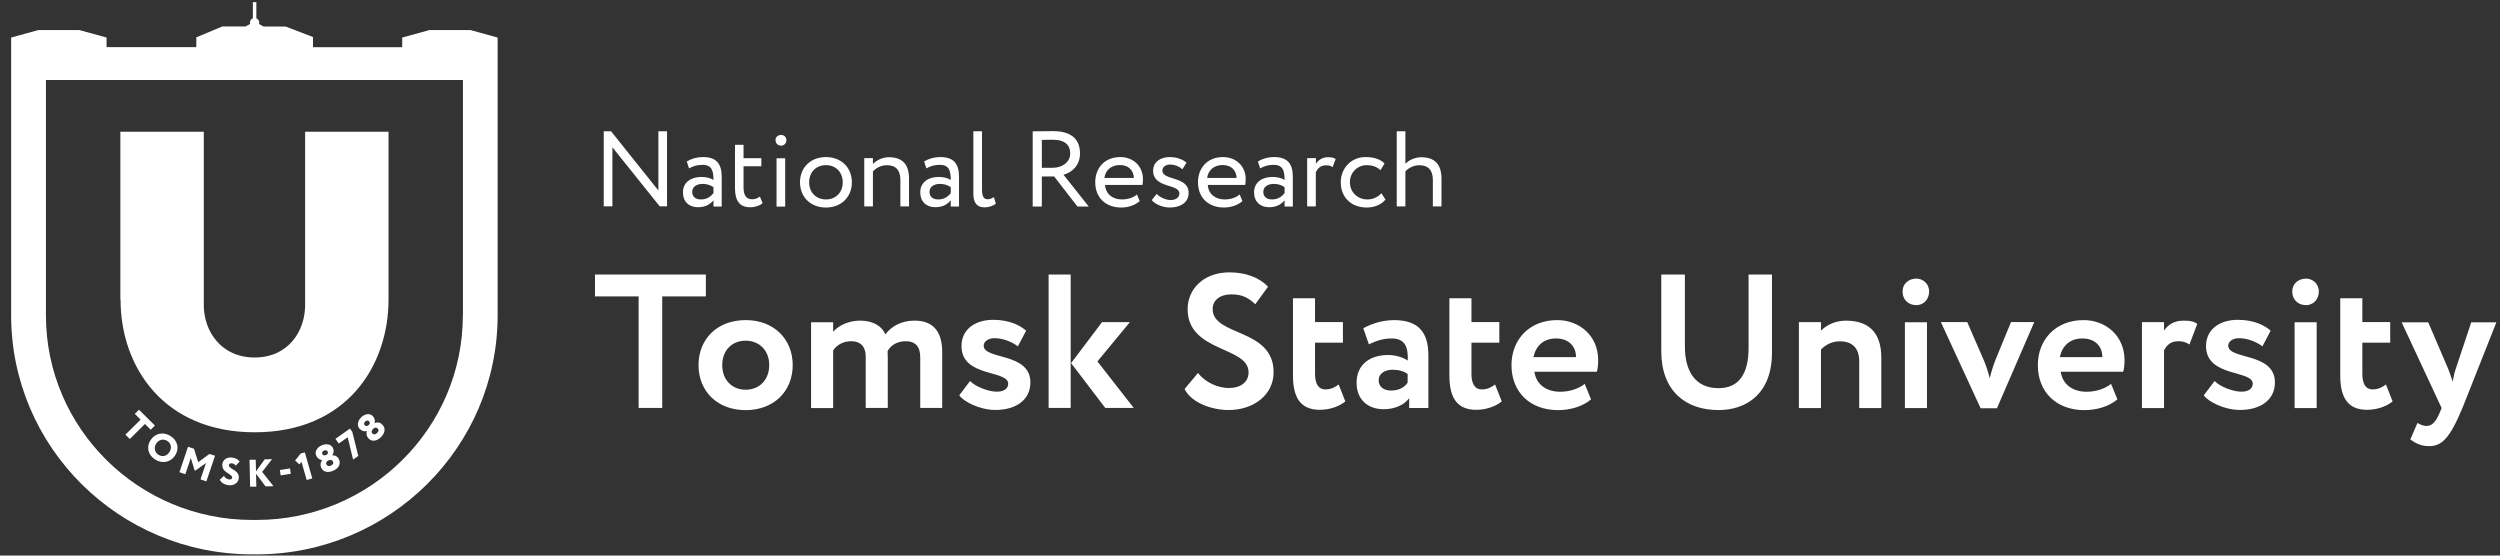 <svg width="261" height="58" viewBox="0 0 261 58" fill="none" xmlns="http://www.w3.org/2000/svg">
<rect x="0" y="0" width="261" height="58" fill="#333333" stroke="none"/>
<path d="M62.115 28.661H73.692V30.946H69.136V42.589H66.672V30.946H62.117V28.661H62.115ZM77.842 33.418C80.827 33.418 82.759 35.431 82.759 38.116C82.759 40.804 80.837 42.817 77.842 42.817C74.847 42.817 72.925 40.804 72.925 38.118C72.925 35.431 74.847 33.418 77.842 33.418ZM77.842 40.688C79.265 40.688 80.306 39.676 80.306 38.118C80.306 36.557 79.245 35.567 77.842 35.567C76.441 35.567 75.4 36.557 75.4 38.118C75.4 39.676 76.441 40.688 77.842 40.688ZM98.378 42.588H96.073V37.33C96.073 36.214 95.616 35.624 94.533 35.624C93.673 35.624 92.992 36.046 92.664 36.656C92.664 36.794 92.684 37.11 92.684 37.309V42.588H90.38V37.174C90.38 36.236 89.86 35.624 88.871 35.624C88.055 35.624 87.384 35.982 86.98 36.584V42.6H84.676V33.643H86.98V34.633C87.617 33.917 88.69 33.473 89.806 33.473C91.187 33.473 92.111 34.097 92.43 34.909C93.068 34.075 94.075 33.473 95.478 33.473C97.124 33.473 98.366 34.297 98.366 36.74V42.588H98.378ZM100.381 36.12C100.381 34.369 101.825 33.389 103.696 33.389C105.437 33.389 106.562 34.011 107.127 34.527L106.266 36.16C105.724 35.74 104.779 35.307 103.823 35.307C103.123 35.307 102.697 35.686 102.697 36.086C102.697 37.583 107.573 36.76 107.573 39.933C107.573 41.702 106.128 42.798 103.919 42.798C102.251 42.798 100.572 41.904 100.148 41.271L101.274 39.775C101.815 40.355 103.174 40.892 104.078 40.892C104.737 40.892 105.256 40.617 105.256 40.059C105.256 38.605 100.381 39.407 100.381 36.14V36.12ZM109.474 28.661H111.779V42.589H109.476L109.474 28.661ZM114.572 37.732L118.364 42.589H115.39L111.822 37.91L115.051 33.633H117.96L114.572 37.732ZM123.988 32.28C123.988 30.192 125.636 28.433 128.365 28.433C130.086 28.433 131.529 29.013 132.38 29.93L131.053 31.764C130.372 31.11 129.692 30.731 128.567 30.731C127.346 30.731 126.601 31.352 126.601 32.258C126.601 35.145 132.964 34.229 132.964 38.864C132.964 41.213 130.894 42.806 128.269 42.806C126.464 42.806 124.361 42.025 123.67 40.613L125.072 38.938C125.889 39.992 127.218 40.509 128.301 40.509C129.468 40.509 130.351 39.929 130.351 38.874C130.351 36.125 123.988 36.81 123.988 32.268V32.28ZM134.985 31.142H137.289V33.627H140.201V35.777H137.29V39.043C137.29 40.013 137.608 40.655 138.374 40.655C139.001 40.655 139.437 40.381 139.755 40.139L140.454 41.908C139.914 42.352 138.947 42.784 137.789 42.784C135.74 42.784 134.985 41.467 134.985 39.181V31.142ZM142.327 34.271C143.302 33.73 144.396 33.437 145.513 33.418C148.179 33.418 149.124 34.777 149.124 37.137V42.595H147.118V41.563C146.638 42.237 145.673 42.723 144.451 42.723C142.805 42.723 141.627 41.711 141.627 39.972C141.627 38 143.092 37.063 144.918 37.063C145.726 37.063 146.523 37.327 146.969 37.644C147.032 36.147 146.628 35.335 145.279 35.335C144.238 35.335 143.57 35.651 142.911 35.947L142.328 34.271H142.327ZM146.958 39.961V39.044C146.554 38.75 146.035 38.602 145.376 38.602C144.612 38.602 143.932 38.96 143.932 39.718C143.932 40.393 144.493 40.773 145.215 40.773C146.182 40.773 146.682 40.352 146.958 39.95V39.961ZM151.316 31.142H153.621V33.627H156.53V35.777H153.621V39.043C153.621 40.013 153.939 40.655 154.704 40.655C155.33 40.655 155.766 40.381 156.084 40.139L156.785 41.908C156.244 42.352 155.278 42.784 154.12 42.784C152.07 42.784 151.316 41.467 151.316 39.181V31.142ZM166.104 41.699C165.201 42.458 163.917 42.816 162.653 42.816C159.742 42.816 157.799 40.941 157.799 38.118C157.799 35.515 159.605 33.418 162.578 33.418C164.904 33.418 166.848 35.071 166.848 37.58C166.848 38.138 166.805 38.476 166.71 38.812H160.188C160.39 40.172 161.473 40.899 162.896 40.899C164.001 40.899 164.924 40.498 165.446 40.077L166.104 41.689V41.699ZM160.104 37.285H164.532C164.554 36.189 163.788 35.335 162.462 35.335C161.133 35.335 160.337 36.115 160.092 37.285H160.104ZM184.994 36.816C184.994 41.071 182.37 42.81 179.418 42.81C175.923 42.81 173.438 40.755 173.438 36.678V28.659H175.902V36.162C175.902 38.764 176.986 40.525 179.418 40.525C181.542 40.525 182.551 39.028 182.551 36.32V28.661H184.994V36.816ZM187.805 33.633H190.11V34.529C190.651 33.949 191.618 33.475 192.701 33.475C194.91 33.475 196.408 34.529 196.408 37.342V42.6H194.104V37.742C194.104 36.309 193.36 35.635 192.076 35.635C191.288 35.635 190.651 35.951 190.11 36.488V42.6H187.805V33.633ZM200.072 29.086C200.731 29.086 201.4 29.602 201.4 30.422C201.4 31.34 200.741 31.857 200.072 31.857C199.287 31.857 198.628 31.34 198.628 30.422C198.628 29.602 199.287 29.086 200.072 29.086ZM198.872 33.647H201.177V42.602H198.872V33.647ZM208.489 42.626H206.779L202.628 33.627H205.378L207.046 37.462C207.289 38 207.566 38.801 207.725 39.497C207.884 38.822 208.15 38 208.384 37.432L209.945 33.627H212.377L208.479 42.626H208.489ZM221.055 41.699C220.151 42.458 218.867 42.816 217.603 42.816C214.694 42.816 212.75 40.941 212.75 38.118C212.75 35.515 214.555 33.418 217.528 33.418C219.855 33.418 221.799 35.071 221.799 37.58C221.799 38.138 221.757 38.476 221.66 38.812H215.14C215.341 40.172 216.424 40.899 217.848 40.899C218.953 40.899 219.876 40.498 220.396 40.077L221.055 41.689V41.699ZM215.054 37.285H219.482C219.504 36.189 218.74 35.335 217.412 35.335C216.085 35.335 215.289 36.115 215.044 37.285H215.054ZM223.62 33.633H225.924V34.507C226.35 33.927 226.901 33.475 227.994 33.475C228.74 33.475 229.1 33.591 229.397 33.813L228.579 35.962C228.133 35.698 227.9 35.624 227.411 35.624C226.605 35.624 226.191 36.056 225.924 36.584V42.6H223.62V33.633ZM230.311 36.12C230.311 34.369 231.755 33.389 233.626 33.389C235.367 33.389 236.492 34.011 237.055 34.527L236.195 36.16C235.652 35.74 234.709 35.307 233.753 35.307C233.051 35.307 232.627 35.686 232.627 36.086C232.627 37.583 237.501 36.76 237.501 39.933C237.501 41.702 236.056 42.798 233.849 42.798C232.181 42.798 230.502 41.904 230.077 41.271L231.204 39.775C231.745 40.355 233.105 40.892 234.008 40.892C234.667 40.892 235.186 40.617 235.186 40.059C235.186 38.605 230.311 39.407 230.311 36.14V36.12ZM240.756 29.086C241.415 29.086 242.083 29.602 242.083 30.422C242.083 31.34 241.425 31.857 240.756 31.857C239.97 31.857 239.311 31.34 239.311 30.422C239.311 29.602 239.97 29.086 240.756 29.086ZM239.556 33.647H241.86V42.602H239.556V33.647ZM244.322 31.142H246.628V33.627H249.538V35.777H246.628V39.043C246.628 40.013 246.945 40.655 247.711 40.655C248.326 40.655 248.772 40.381 249.092 40.139L249.792 41.908C249.251 42.352 248.284 42.784 247.126 42.784C245.076 42.784 244.322 41.467 244.322 39.181V31.142ZM257.075 42.595C255.746 45.8 254.908 46.578 253.58 46.578C252.752 46.578 252.157 46.262 251.636 45.882L252.38 44.155C252.625 44.292 252.964 44.471 253.326 44.471C253.909 44.471 254.323 44.018 254.705 43.08L254.908 42.605L250.734 33.65H253.507L255.609 38.55C255.789 38.992 255.907 39.402 256.056 39.846C256.14 39.424 256.215 38.992 256.373 38.528L257.999 33.65H260.622L257.075 42.605V42.595ZM68.873 21.54L63.935 15.377V21.54H63.031V13.703H63.796L68.735 19.887V13.703H69.639V21.541H68.873V21.54ZM71.692 16.861C72.205 16.553 72.793 16.393 73.392 16.397C74.836 16.397 75.346 17.146 75.346 18.463V21.56H74.486V20.908C74.178 21.286 73.698 21.634 72.86 21.634C71.935 21.634 71.3 21.054 71.3 20.075C71.3 19.041 72.128 18.473 73.221 18.473C73.615 18.473 74.146 18.546 74.486 18.799C74.486 17.863 74.337 17.209 73.338 17.209C72.723 17.209 72.339 17.368 71.935 17.577L71.702 16.861H71.692ZM74.486 20.181V19.537C74.151 19.31 73.754 19.192 73.348 19.2C72.809 19.2 72.266 19.443 72.266 20.033C72.266 20.517 72.594 20.822 73.179 20.822C73.848 20.822 74.231 20.474 74.486 20.169V20.18V20.181ZM76.722 15.116H77.625V16.518H79.483V17.361H77.625V19.552C77.625 20.342 77.88 20.806 78.528 20.806C78.877 20.806 79.143 20.658 79.335 20.522L79.621 21.218C79.356 21.438 78.889 21.638 78.325 21.638C77.189 21.638 76.733 20.922 76.733 19.637V15.106L76.722 15.116ZM81.549 14.087C81.621 14.085 81.692 14.098 81.759 14.124C81.826 14.15 81.887 14.189 81.939 14.239C81.99 14.289 82.031 14.349 82.059 14.415C82.087 14.481 82.101 14.552 82.101 14.623C82.101 14.993 81.824 15.203 81.549 15.203C81.231 15.203 80.965 14.993 80.965 14.623C80.965 14.297 81.229 14.087 81.549 14.087ZM81.07 16.52H81.974V21.566H81.07V16.52ZM86.228 16.398C87.852 16.398 88.935 17.515 88.935 19.031C88.935 20.548 87.852 21.666 86.228 21.666C84.602 21.666 83.519 20.549 83.519 19.031C83.519 17.515 84.602 16.398 86.228 16.398ZM86.228 20.822C87.248 20.822 87.98 20.106 87.98 19.031C87.98 17.957 87.247 17.241 86.228 17.241C85.207 17.241 84.475 17.967 84.475 19.031C84.475 20.096 85.209 20.822 86.228 20.822ZM90.23 16.51H91.133V17.12C91.57 16.678 92.165 16.424 92.789 16.414C94.106 16.414 94.903 17.058 94.903 18.638V21.546H93.999V18.796C93.999 17.742 93.511 17.246 92.566 17.246C92.295 17.251 92.028 17.311 91.781 17.424C91.534 17.536 91.314 17.698 91.133 17.899V21.546H90.229V16.5L90.23 16.51ZM96.468 16.861C96.981 16.553 97.568 16.393 98.167 16.397C99.61 16.397 100.12 17.146 100.12 18.463V21.56H99.26V20.908C98.953 21.286 98.473 21.634 97.636 21.634C96.711 21.634 96.074 21.054 96.074 20.075C96.074 19.041 96.903 18.473 97.996 18.473C98.39 18.473 98.921 18.546 99.26 18.799C99.26 17.863 99.112 17.209 98.113 17.209C97.497 17.209 97.115 17.368 96.712 17.577L96.478 16.861H96.466H96.468ZM99.26 20.181V19.537C98.926 19.31 98.528 19.192 98.123 19.2C97.583 19.2 97.041 19.443 97.041 20.033C97.041 20.517 97.369 20.822 97.954 20.822C98.624 20.822 99.005 20.474 99.26 20.169V20.18V20.181ZM101.619 13.703H102.523V19.801C102.523 20.487 102.693 20.802 103.117 20.802C103.362 20.802 103.595 20.686 103.766 20.581L103.967 21.266C103.69 21.477 103.298 21.646 102.767 21.646C102.001 21.646 101.619 21.182 101.619 20.213V13.703ZM107.812 21.55V13.711C108.248 13.711 109.713 13.69 109.936 13.69C112.093 13.69 112.751 14.754 112.751 16.018C112.751 17.283 111.902 18.011 111.03 18.242L113.665 21.56H112.485L110.053 18.421H108.768V21.56H107.812V21.55ZM108.768 14.607V17.515H109.936C110.851 17.515 111.73 16.956 111.73 16.03C111.73 15.218 111.275 14.586 109.884 14.586C109.639 14.586 109.151 14.596 108.779 14.607H108.768ZM118.974 21.002C118.475 21.444 117.742 21.666 117.064 21.666C115.416 21.666 114.343 20.622 114.343 19.031C114.343 17.567 115.289 16.398 116.967 16.398C118.274 16.398 119.325 17.314 119.325 18.704C119.325 18.947 119.303 19.147 119.271 19.305H115.363C115.436 20.254 116.139 20.822 117.137 20.822C117.796 20.822 118.369 20.602 118.697 20.296L118.984 21.002H118.974ZM115.299 18.579H118.379C118.337 17.747 117.796 17.23 116.913 17.23C115.989 17.23 115.394 17.799 115.299 18.579ZM120.387 17.82C120.387 16.936 121.108 16.398 122.117 16.398C122.956 16.398 123.561 16.703 123.87 16.988L123.444 17.673C123.093 17.36 122.641 17.184 122.17 17.177C121.639 17.177 121.353 17.473 121.353 17.809C121.353 18.873 124.095 18.367 124.095 20.138C124.095 21.202 123.147 21.666 122.128 21.666C121.299 21.666 120.493 21.245 120.248 20.886L120.758 20.244C121.054 20.58 121.713 20.886 122.224 20.886C122.702 20.886 123.126 20.654 123.126 20.19C123.126 19.169 120.385 19.674 120.385 17.831V17.819L120.387 17.82ZM129.701 21.002C129.201 21.444 128.467 21.666 127.788 21.666C126.142 21.666 125.069 20.622 125.069 19.031C125.069 17.567 126.015 16.398 127.693 16.398C129 16.398 130.051 17.314 130.051 18.704C130.051 18.947 130.029 19.147 129.997 19.305H126.089C126.162 20.254 126.865 20.822 127.862 20.822C128.521 20.822 129.094 20.602 129.424 20.296L129.711 21.002H129.701ZM126.025 18.579H129.105C129.064 17.747 128.521 17.23 127.639 17.23C126.716 17.23 126.121 17.799 126.025 18.579ZM131.317 16.861C131.773 16.576 132.38 16.397 133.017 16.397C134.46 16.397 134.971 17.146 134.971 18.463V21.56H134.11V20.908C133.803 21.286 133.324 21.634 132.486 21.634C131.562 21.634 130.924 21.054 130.924 20.075C130.924 19.041 131.753 18.473 132.846 18.473C133.24 18.473 133.771 18.546 134.11 18.799C134.11 17.863 133.962 17.209 132.963 17.209C132.347 17.209 131.965 17.368 131.562 17.577L131.328 16.861H131.317ZM134.11 20.181V19.537C133.776 19.31 133.378 19.192 132.973 19.2C132.433 19.2 131.891 19.443 131.891 20.033C131.891 20.517 132.219 20.822 132.804 20.822C133.473 20.822 133.855 20.474 134.11 20.169V20.18V20.181ZM136.478 16.51H137.382V17.1C137.515 16.884 137.703 16.706 137.926 16.586C138.15 16.465 138.402 16.406 138.657 16.414C139.071 16.414 139.272 16.478 139.441 16.604L139.123 17.446C138.921 17.309 138.678 17.242 138.434 17.258C137.849 17.258 137.562 17.606 137.371 17.974V21.546H136.468V16.5L136.478 16.51ZM144.649 20.822C144.225 21.37 143.471 21.666 142.696 21.666C141.081 21.666 139.976 20.622 139.976 19.031C139.976 17.567 141.06 16.398 142.547 16.398C143.363 16.398 144.076 16.587 144.544 17.061L144.129 17.767C143.706 17.377 143.206 17.241 142.674 17.241C141.761 17.241 140.931 17.967 140.931 19.031C140.931 20.096 141.762 20.822 142.76 20.822C143.365 20.822 143.874 20.56 144.215 20.169L144.638 20.822H144.649ZM145.82 13.707H146.723V17.09C147.169 16.664 147.761 16.423 148.379 16.416C149.696 16.416 150.493 17.078 150.493 18.659V21.546H149.589V18.776C149.589 17.764 149.101 17.248 148.168 17.248C147.896 17.253 147.628 17.312 147.38 17.423C147.131 17.533 146.908 17.692 146.723 17.89V21.546H145.82V13.707ZM12.566 31.295V13.752H21.275V31.854C21.275 34.551 23.06 37.322 26.586 37.322C30.113 37.322 31.854 34.552 31.854 31.854V13.752H40.563V31.253C40.563 38.25 36.145 45.13 26.596 45.13C17.048 45.13 12.588 38.25 12.588 31.305" fill="white"/>
<path d="M49.094 3.139H44.826L41.99 3.919V4.93H32.676V3.866L29.828 2.771H27.514L27.038 2.507C27.038 2.507 27.068 2.413 27.068 2.359C27.069 2.263 27.04 2.169 26.985 2.09C26.93 2.011 26.852 1.951 26.762 1.917V0.22H26.4V1.907C26.311 1.942 26.233 2.002 26.179 2.081C26.124 2.16 26.094 2.253 26.093 2.349C26.093 2.401 26.103 2.455 26.123 2.497L25.636 2.761H23.213L20.495 3.898V4.92H11.125V3.919L8.291 3.139H4L1.164 3.919V32.925C1.164 46.686 12.442 57.875 26.325 57.875H26.791C40.663 57.875 51.952 46.686 51.952 32.925V3.919L49.116 3.139H49.096H49.094ZM48.322 32.925C48.322 44.705 38.666 54.282 26.791 54.282H26.325C14.45 54.282 4.796 44.705 4.796 32.925V8.355H48.33V32.925H48.322Z" fill="white"/>
<path d="M14.508 42.775L16.176 44.428L15.739 44.862L15.135 44.261L13.553 45.83L13.095 45.378L14.679 43.807L14.074 43.207L14.508 42.775ZM17.803 45.52C18.527 45.984 18.77 46.805 18.27 47.564C17.803 48.281 16.921 48.437 16.2 47.975C15.467 47.511 15.233 46.689 15.733 45.93C16.179 45.246 17.039 45.036 17.803 45.52ZM16.529 47.469C16.985 47.763 17.432 47.595 17.687 47.195C17.973 46.763 17.857 46.278 17.464 46.035C17.07 45.782 16.593 45.878 16.306 46.31C16.041 46.721 16.146 47.227 16.529 47.469ZM19.636 46.642L20.252 46.852L20.698 48.255L21.866 47.39L22.45 47.579L21.546 50.256L20.933 50.045L21.506 48.339L20.4 49.129L20.316 49.097L19.922 47.811L19.349 49.507L18.734 49.297L19.636 46.62V46.642ZM23.206 48.465C23.258 48.033 23.652 47.696 24.226 47.769C24.587 47.812 24.862 47.97 25.021 48.181L24.617 48.613C24.512 48.487 24.428 48.401 24.215 48.371C24.034 48.349 23.917 48.413 23.907 48.539C23.843 49.003 25.044 49.033 24.926 49.951C24.862 50.435 24.395 50.72 23.853 50.656C23.471 50.604 23.057 50.393 22.951 50.076L23.375 49.687C23.513 49.909 23.747 50.035 23.938 50.056C24.108 50.077 24.215 50.003 24.235 49.877C24.289 49.457 23.099 49.361 23.214 48.455L23.206 48.465ZM26.049 47.998H26.696L26.729 49.21L27.633 47.956L28.405 47.936L27.366 49.262L28.555 50.759L27.727 50.779L26.729 49.462L26.761 50.811H26.113L26.049 47.998ZM29.216 49.072L30.277 48.904L30.363 49.462L29.3 49.631L29.216 49.072ZM31.403 47.343L31.826 47.227L32.602 49.945L32.018 50.114L31.476 48.217L31.253 48.481L30.808 48.081L31.403 47.332V47.343ZM33.549 48.871C33.389 48.523 33.474 48.227 33.634 48.038C33.499 48.023 33.371 47.971 33.262 47.89C33.154 47.808 33.069 47.699 33.017 47.575C32.828 47.174 33.081 46.721 33.571 46.5C34.058 46.278 34.569 46.373 34.76 46.774C34.82 46.897 34.844 47.035 34.829 47.17C34.814 47.306 34.761 47.435 34.675 47.543C34.823 47.525 34.972 47.556 35.1 47.63C35.228 47.705 35.329 47.818 35.387 47.954C35.61 48.439 35.355 48.891 34.812 49.133C34.271 49.387 33.751 49.293 33.549 48.859V48.871ZM34.07 47.501C34.239 47.416 34.26 47.258 34.207 47.142C34.143 46.995 34.006 46.963 33.813 47.047C33.624 47.132 33.592 47.279 33.644 47.395C33.697 47.511 33.835 47.595 34.016 47.511L34.07 47.49V47.501ZM34.281 48.069C34.112 48.143 33.996 48.311 34.08 48.491C34.143 48.627 34.303 48.713 34.547 48.607C34.824 48.481 34.834 48.323 34.76 48.186C34.675 48.007 34.494 47.975 34.324 48.059L34.281 48.081V48.069ZM35.015 45.82L36.534 44.747L36.778 45.083L37.405 47.601L36.862 47.98L36.299 45.652L35.366 46.304L35.015 45.811V45.82ZM38.522 45.816C38.408 45.718 38.327 45.587 38.289 45.443C38.251 45.297 38.258 45.145 38.309 45.004C38.176 45.037 38.037 45.034 37.906 44.995C37.776 44.956 37.658 44.883 37.565 44.783C37.247 44.479 37.32 43.961 37.692 43.583C38.065 43.203 38.584 43.108 38.902 43.423C39.106 43.613 39.189 43.909 39.095 44.183C39.225 44.114 39.375 44.09 39.521 44.114C39.667 44.139 39.801 44.211 39.901 44.319C40.284 44.689 40.2 45.204 39.784 45.626C39.37 46.046 38.851 46.142 38.5 45.806L38.522 45.816ZM38.522 44.351C38.659 44.215 38.616 44.057 38.522 43.973C38.405 43.867 38.266 43.877 38.118 44.015C37.969 44.161 37.989 44.309 38.086 44.403C38.17 44.487 38.329 44.531 38.479 44.383L38.51 44.34L38.522 44.351ZM38.925 44.805C38.797 44.931 38.745 45.131 38.892 45.269C39.009 45.373 39.179 45.394 39.37 45.205C39.583 44.983 39.541 44.836 39.424 44.731C39.275 44.593 39.105 44.625 38.968 44.761L38.936 44.793L38.925 44.805Z" fill="white"/>
</svg>
